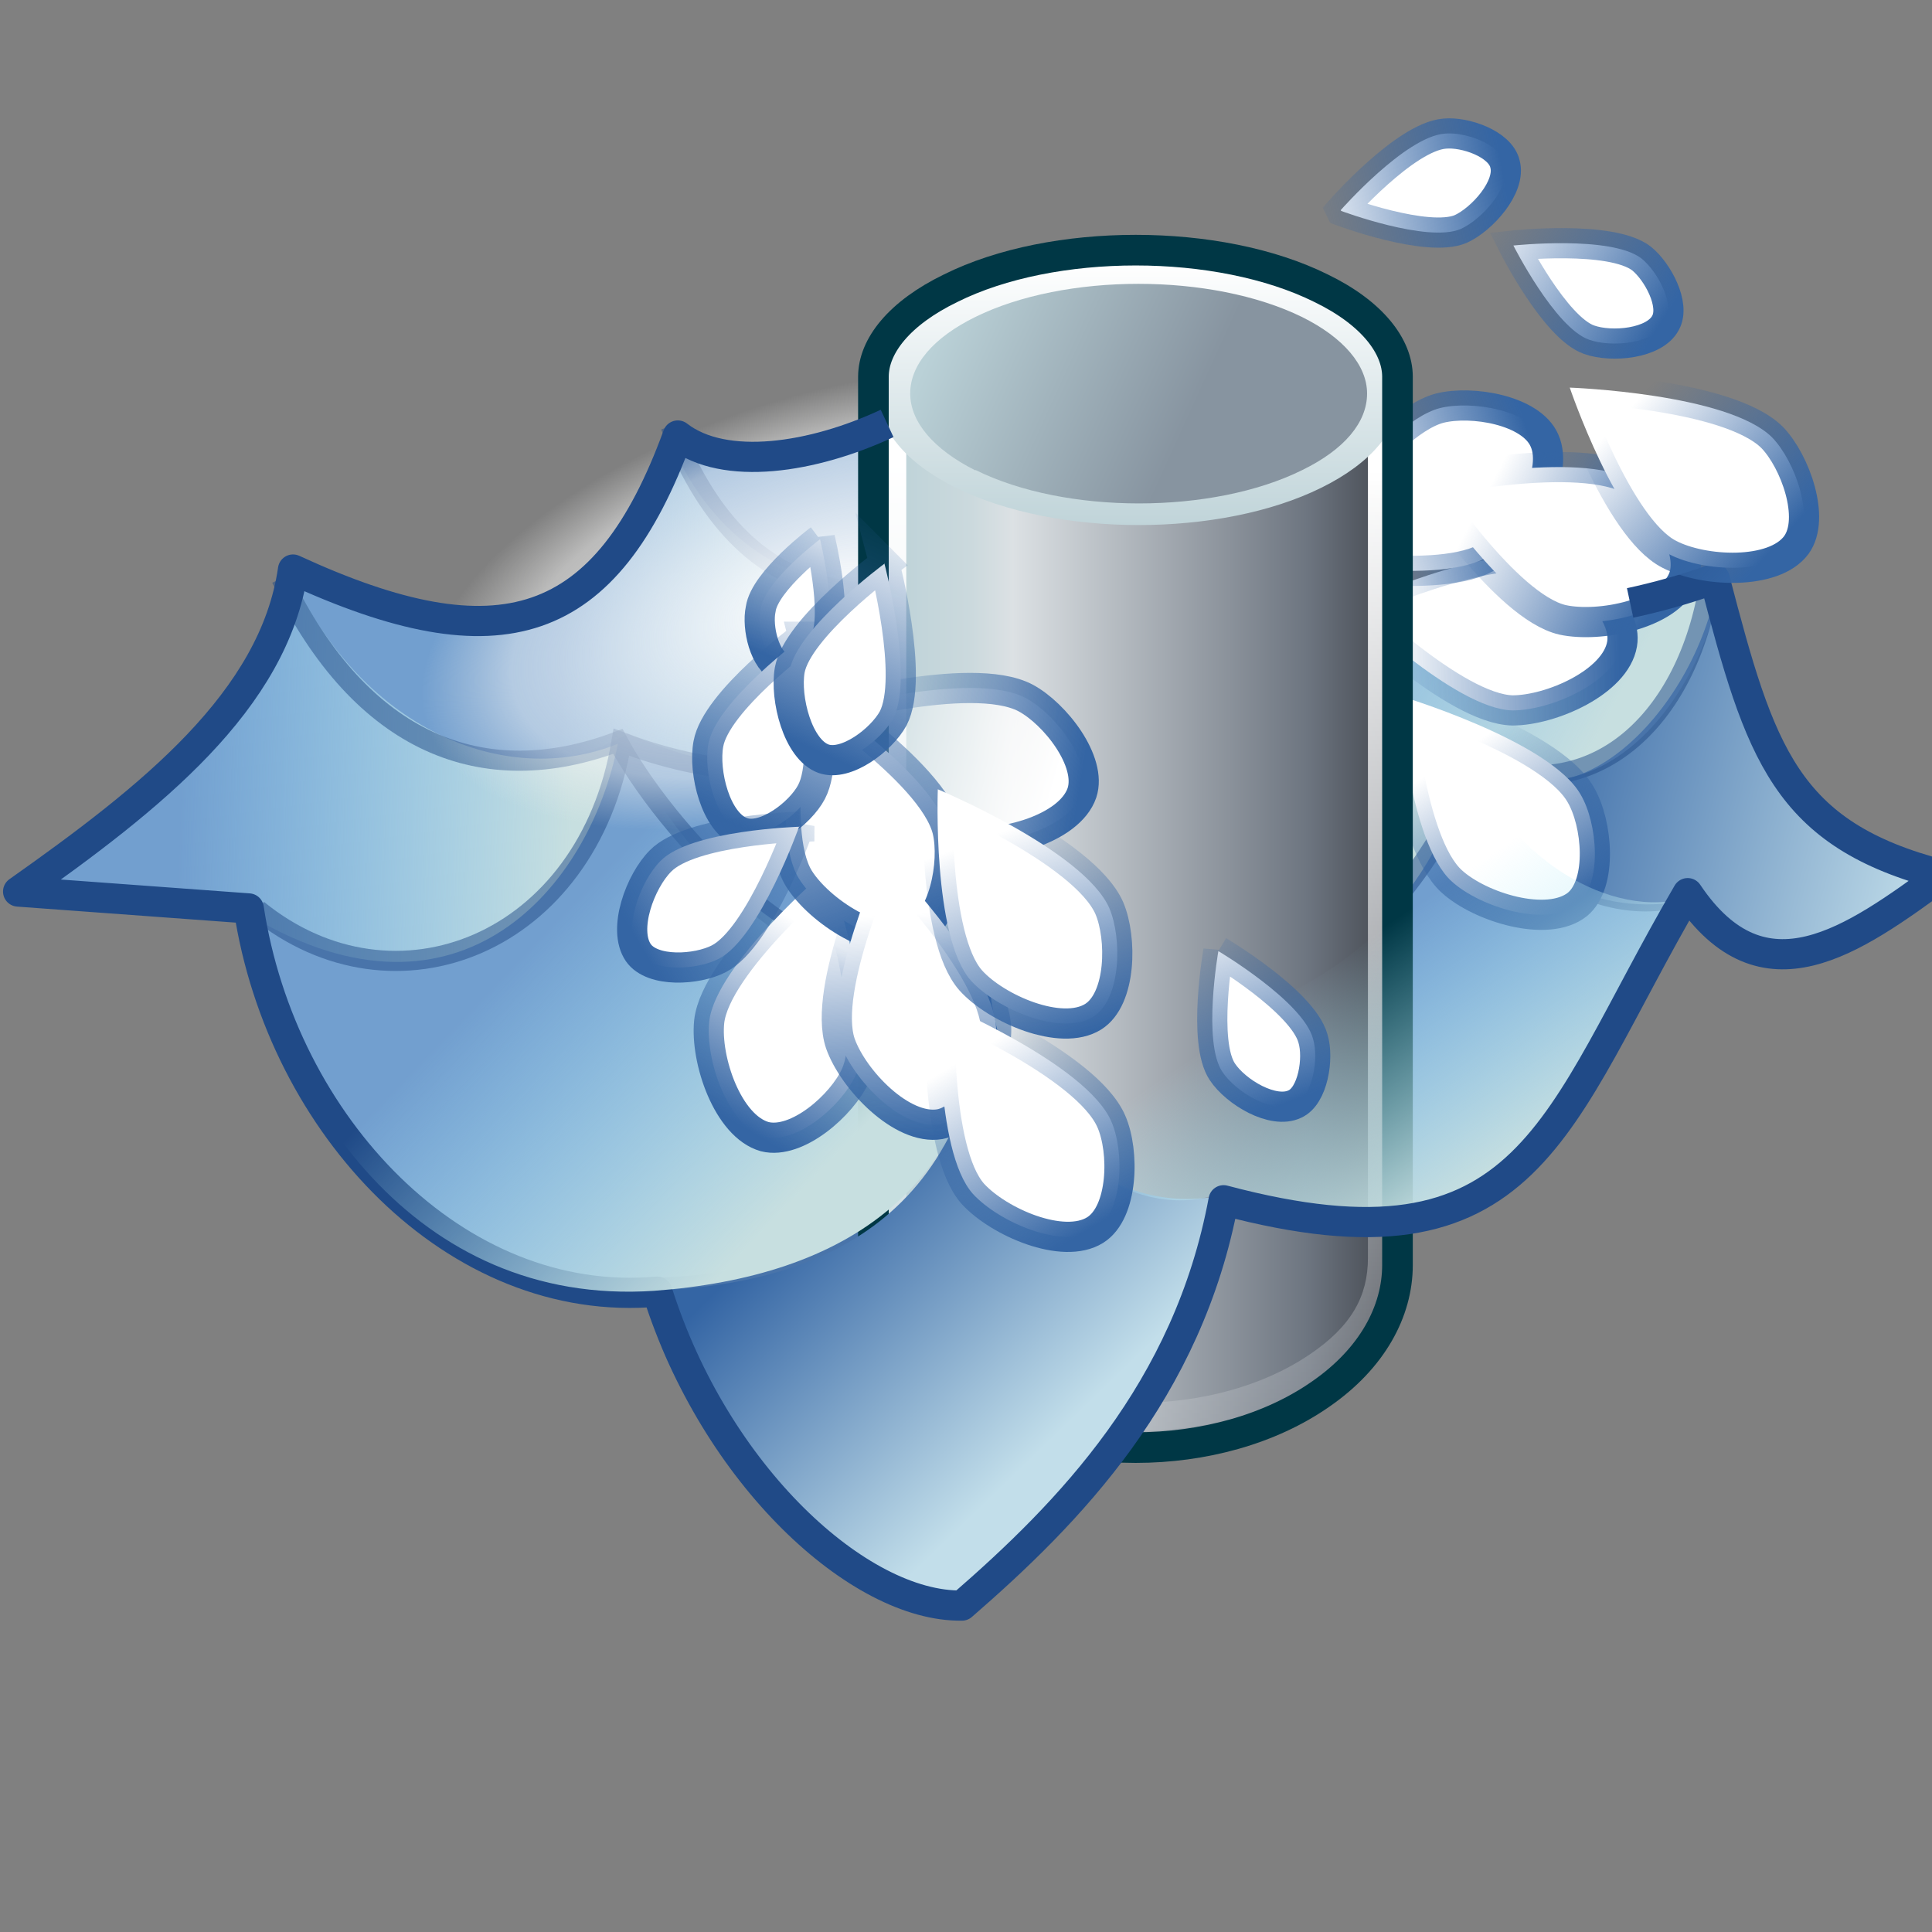 <svg xmlns="http://www.w3.org/2000/svg" width="48" height="48" xmlns:xlink="http://www.w3.org/1999/xlink"><rect width="100%" height="100%" fill="#808080" stroke="none"/><defs><linearGradient id="B"><stop offset="0" stop-color="#fff"/><stop offset=".778" stop-color="#f6f6f5" stop-opacity=".498"/><stop offset="1" stop-color="#eeeeec" stop-opacity="0"/></linearGradient><linearGradient id="f"><stop offset="0" stop-color="#3465a4"/><stop offset="1" stop-color="#c2deea"/></linearGradient><linearGradient><stop offset="0" stop-color="#3465a4"/><stop offset="1" stop-color="#3465a4"/></linearGradient><linearGradient id="d"><stop offset="0" stop-color="#c7dfe0"/><stop offset="1" stop-color="#b1efff" stop-opacity="0"/></linearGradient><linearGradient id="b"><stop offset="0" stop-color="#2f4664"/><stop offset="1" stop-color="#3e5d84" stop-opacity="0"/></linearGradient><linearGradient id="a"><stop offset="0" stop-color="#fff"/><stop offset="1" stop-color="#fff" stop-opacity="0"/></linearGradient><linearGradient id="c"><stop offset="0" stop-color="#b8c7d9"/><stop offset=".321" stop-color="#54769c"/><stop offset=".491" stop-color="#b8c8d9"/><stop offset=".691" stop-color="#54769c"/><stop offset="1" stop-color="#b8c8d9"/></linearGradient><radialGradient cx="24.277" cy="30.201" r="7.528" xlink:href="#a" gradientUnits="userSpaceOnUse" gradientTransform="matrix(1 0 0 .295 0 21.304)" fx="24.277" fy="30.201"/><radialGradient cx="24.277" cy="30.201" r="7.528" xlink:href="#a" gradientUnits="userSpaceOnUse" gradientTransform="matrix(1 0 0 .295 0 21.304)" fx="24.277" fy="30.201"/><radialGradient cx="19.998" cy="41.295" r="5.494" xlink:href="#b" gradientUnits="userSpaceOnUse" gradientTransform="matrix(1.371 0 0 -.363 -3.148 41.369)" fx="19.998" fy="41.295"/><radialGradient cx="19.998" cy="41.295" r="5.494" xlink:href="#b" gradientUnits="userSpaceOnUse" gradientTransform="matrix(.83 0 0 .363 7.717 6.189)" fx="19.998" fy="41.295"/><radialGradient cx="23.402" cy="37.269" r="24.405" xlink:href="#c" gradientUnits="userSpaceOnUse" gradientTransform="matrix(1 0 0 .573 0 1.625)" spreadMethod="pad" fx="23.402" fy="37.269"/><radialGradient cx="24.277" cy="30.201" r="7.528" xlink:href="#a" gradientUnits="userSpaceOnUse" gradientTransform="matrix(1 0 0 .295 0 21.304)" fx="24.277" fy="30.201"/><radialGradient cx="23.402" cy="37.269" r="24.405" xlink:href="#c" gradientUnits="userSpaceOnUse" gradientTransform="matrix(1 0 0 .573 0 1.625)" spreadMethod="pad" fx="23.402" fy="37.269"/><radialGradient cx="24.277" cy="30.201" r="7.528" xlink:href="#a" gradientUnits="userSpaceOnUse" gradientTransform="matrix(1 0 0 .295 0 21.304)" fx="24.277" fy="30.201"/><radialGradient cx="19.998" cy="41.295" r="5.494" xlink:href="#b" gradientUnits="userSpaceOnUse" gradientTransform="matrix(.83 0 0 .363 7.717 6.189)" fx="19.998" fy="41.295"/><radialGradient cx="19.998" cy="41.295" r="5.494" xlink:href="#b" gradientUnits="userSpaceOnUse" gradientTransform="matrix(1.371 0 0 -.363 -3.148 41.369)" fx="19.998" fy="41.295"/><linearGradient id="C" x1="14.236" x2="4.506" y1="19.527" y2="19.201" xlink:href="#d" gradientUnits="userSpaceOnUse"/><linearGradient id="D" x1="14.236" x2="4.506" y1="19.527" y2="19.201" xlink:href="#d" gradientUnits="userSpaceOnUse" gradientTransform="translate(9.534 -3.984)"/><linearGradient id="E" x1="14.236" x2="4.506" y1="19.527" y2="19.201" xlink:href="#d" gradientUnits="userSpaceOnUse" gradientTransform="translate(17.24 -5.943)"/><linearGradient id="F" x1="12.865" x2="6.269" y1="22.205" y2="16.458" xlink:href="#d" gradientUnits="userSpaceOnUse" gradientTransform="translate(17.893 1.959)"/><linearGradient id="G" x1="14.171" x2="4.963" y1="18.156" y2="13.258" xlink:href="#d" gradientUnits="userSpaceOnUse" gradientTransform="translate(25.599)"/><linearGradient id="V" x1="2.024" x2="-4.506" y1="27.625" y2="21.356" xlink:href="#e" gradientUnits="userSpaceOnUse" gradientTransform="translate(17.893 1.959)"/><linearGradient id="e"><stop offset="0" stop-color="#c7dfe0"/><stop offset="1" stop-color="#b1efff" stop-opacity="0"/></linearGradient><linearGradient x1="14.236" x2="4.506" y1="19.527" y2="19.201" gradientTransform="translate(2.087 -14.893)" gradientUnits="userSpaceOnUse" xlink:href="#e"/><linearGradient id="U" x1="6.792" x2="3.069" y1="25.862" y2="20.376" xlink:href="#d" gradientUnits="userSpaceOnUse" gradientTransform="translate(29.452 3.918)"/><linearGradient id="I" x1="37.289" x2="48.064" y1="19.135" y2="21.944" xlink:href="#f" gradientUnits="userSpaceOnUse"/><linearGradient id="g"><stop offset="0" stop-color="#3465a4"/><stop offset="1" stop-color="#3465a4" stop-opacity="0"/></linearGradient><linearGradient x1="36.636" x2="48.064" y1="19.005" y2="21.944" gradientTransform="translate(-36.443 -14.175)" gradientUnits="userSpaceOnUse" xlink:href="#g"/><linearGradient id="T" x1="20.832" x2="26.71" y1="29.127" y2="35.2" xlink:href="#f" gradientUnits="userSpaceOnUse"/><linearGradient id="R" x1="99.678" x2="99.678" y1="207.766" y2="215.915" xlink:href="#h" gradientUnits="userSpaceOnUse"/><linearGradient id="h"><stop offset="0" stop-color="#fff"/><stop offset="1" stop-color="#c0d4d9"/></linearGradient><linearGradient x1="99.678" x2="99.678" y1="207.766" y2="215.915" xlink:href="#h" gradientUnits="userSpaceOnUse"/><linearGradient><stop offset="0" stop-color="#fff"/><stop offset="1" stop-color="#c0d4d9"/></linearGradient><linearGradient id="k" x1="99.669" x2="99.067" y1="214.562" y2="243.985" xlink:href="#i" gradientUnits="userSpaceOnUse"/><linearGradient id="i"><stop offset="0" stop-color="#fff"/><stop offset="1" stop-color="#fff" stop-opacity="0"/></linearGradient><linearGradient><stop offset="0" stop-color="#fff"/><stop offset="1" stop-color="#fff" stop-opacity="0"/></linearGradient><radialGradient id="l" cx="264.957" cy="80.291" r="53.348" fx="264.957" fy="80.291" gradientUnits="userSpaceOnUse"><stop offset="0" stop-color="#BAD1D7"/><stop offset="1" stop-color="#8794A0"/></radialGradient><linearGradient x1="10.343" x2="37.468" y1="25.075" y2="25.075" xlink:href="#j" gradientUnits="userSpaceOnUse"/><radialGradient id="j" cx="294.624" cy="80.627" r="48.777" gradientUnits="userSpaceOnUse" fy="80.627" fx="294.624"><stop offset="0" stop-color="#BAD1D7"/><stop offset=".185" stop-color="#cbd9dd"/><stop offset=".265" stop-color="#dce1e4"/><stop offset=".826" stop-color="#6D7580"/><stop offset="1" stop-color="#41454C"/></radialGradient><radialGradient cx="-38.266" cy="214.142" r="20.102" fx="-38.266" fy="214.142" gradientTransform="matrix(-1 0 0 1 55.653 0)" gradientUnits="userSpaceOnUse"><stop fill="url(#k)" offset="0" stop-color="#fff"/><stop fill="url(#k)" offset="1" stop-color="#3065A0"/></radialGradient><linearGradient id="N" x1="10.343" x2="37.468" y1="25.075" y2="25.075" xlink:href="#j" gradientUnits="userSpaceOnUse" gradientTransform="matrix(.481 0 0 .484 57.285 4.327)"/><linearGradient id="O" x1="13.581" x2="25.942" y1="5.055" y2="10.712" xlink:href="#l" gradientUnits="userSpaceOnUse" gradientTransform="matrix(.481 0 0 .484 57.285 4.327)"/><linearGradient id="P" x1="99.669" x2="99.067" y1="214.562" y2="247.981" xlink:href="#i" gradientUnits="userSpaceOnUse" gradientTransform="matrix(.837 0 0 .817 -14.67 -165.345)"/><linearGradient id="S" x1="99.678" x2="99.678" y1="207.766" y2="215.915" xlink:href="#h" gradientUnits="userSpaceOnUse"/><linearGradient id="Q" x1="99.678" x2="99.678" y1="207.766" y2="215.915" xlink:href="#h" gradientUnits="userSpaceOnUse"/><radialGradient cx="2056.345" cy="286.008" r="10.591" fy="286.008" fx="2056.345" gradientTransform="matrix(1.452 0 0 1.007 -2964.556 -250.099)" gradientUnits="userSpaceOnUse" xlink:href="#m"/><radialGradient cx="2056.345" cy="286.008" r="10.591" gradientUnits="userSpaceOnUse" gradientTransform="matrix(1.442 0 0 1 -2944.569 0)" fy="286.008" fx="2056.345"><stop offset=".258" stop-color="#F5F7FB"/><stop offset=".41" stop-color="#EAF0F5"/><stop offset=".573" stop-color="#E6EDF2"/><stop offset=".815" stop-color="#C2DCF2"/><stop offset="1" stop-color="#B3DDFF"/></radialGradient><radialGradient cx="2056.345" cy="285.004" r="8.72" gradientUnits="userSpaceOnUse" gradientTransform="matrix(1.442 0 0 1 -2944.569 0)" fy="285.004" fx="2056.345"><stop offset=".258" stop-color="#F5F7FB"/><stop offset=".41" stop-color="#EAF0F5"/><stop offset=".573" stop-color="#E6EDF2"/><stop offset=".815" stop-color="#C2DCF2"/><stop offset="1" stop-color="#B3DDFF"/></radialGradient><linearGradient x1="22.277" x2="26.351" y1="263.513" y2="263.979" gradientTransform="matrix(1.007 0 0 1.007 -.297 -250.099)" gradientUnits="userSpaceOnUse"><stop offset="0" stop-color="#B4BFCC"/><stop offset=".371" stop-color="#F6F7FA"/><stop offset=".478" stop-color="#D8DCE1"/><stop offset=".71" stop-color="#8C96A2"/><stop offset=".742" stop-color="#818C99"/><stop offset=".803" stop-color="#818C99"/><stop offset="1" stop-color="#B4BFCC"/></linearGradient><radialGradient cx="26.106" cy="260.826" r="20.172" gradientTransform="matrix(1.007 0 0 1.007 -.297 -250.099)" fx="26.106" fy="260.826" gradientUnits="userSpaceOnUse"><stop offset="0" stop-color="#CB1009"/><stop offset=".348" stop-color="#ED2728"/><stop offset=".517" stop-color="#ED2728"/><stop offset=".608" stop-color="#DC1B18"/><stop offset=".714" stop-color="#CF130D"/><stop offset=".815" stop-color="#CB1009"/><stop offset="1" stop-color="#A40E0A"/></radialGradient><linearGradient x1="24.456" x2="26.883" y1="250.123" y2="249.945" gradientUnits="userSpaceOnUse"><stop offset="0" stop-color="#B4BFCC"/><stop offset=".371" stop-color="#F6F7FA"/></linearGradient><radialGradient id="m" cx="2056.345" cy="286.008" r="10.591" fx="2056.345" fy="286.008" gradientTransform="matrix(1.442 0 0 1 -2944.569 0)" gradientUnits="userSpaceOnUse"><stop offset=".258" stop-color="#F5F7FB"/><stop offset=".41" stop-color="#EAF0F5"/><stop offset=".573" stop-color="#E6EDF2"/><stop offset=".815" stop-color="#C2DCF2"/><stop offset="1" stop-color="#B3DDFF"/></radialGradient><radialGradient cx="2056.345" cy="285.004" r="8.72" fx="2056.345" fy="285.004" gradientTransform="matrix(1.442 0 0 1 -2944.569 0)" gradientUnits="userSpaceOnUse"><stop offset=".258" stop-color="#F5F7FB"/><stop offset=".41" stop-color="#EAF0F5"/><stop offset=".573" stop-color="#E6EDF2"/><stop offset=".815" stop-color="#C2DCF2"/><stop offset="1" stop-color="#B3DDFF"/></radialGradient><radialGradient cx="2054.125" cy="281.606" r="12.638" fx="2054.125" fy="281.606" gradientTransform="matrix(1.442 0 0 1 -2944.569 0)" gradientUnits="userSpaceOnUse"><stop offset=".258" stop-color="#F5F7FB"/><stop offset=".41" stop-color="#EAF0F5"/><stop offset=".573" stop-color="#E6EDF2"/><stop offset=".815" stop-color="#B7BFCC"/><stop offset="1" stop-color="#B8C9D9"/></radialGradient><linearGradient x1="42.822" x2="38.608" y1="19.714" y2="12.5" gradientTransform="matrix(.55 -.28 .282 .555 15.478 10.829)" gradientUnits="userSpaceOnUse" xlink:href="#n"/><linearGradient x1="42.822" x2="38.608" y1="19.714" y2="12.5" gradientTransform="matrix(.608 .105 -.107 .614 17.83 6.705)" gradientUnits="userSpaceOnUse" xlink:href="#n"/><radialGradient cx="29.2" cy="26.302" r="11.357" gradientUnits="userSpaceOnUse" gradientTransform="matrix(2.682 -.356 .157 1.183 -53.446 3.114)" fy="26.302" fx="29.2" xlink:href="#o"/><linearGradient x1="29.701" x2="27.727" y1="21.071" y2="16.5" gradientTransform="matrix(.998 -.061 .061 .998 1.033 -1.76)" gradientUnits="userSpaceOnUse" xlink:href="#p"/><radialGradient cx="25.505" cy="5.779" r="14.633" fy="5.779" fx="25.505" gradientTransform="matrix(1.641 -.196 .092 .767 -17.225 11.144)" gradientUnits="userSpaceOnUse" xlink:href="#q"/><linearGradient x1="42.822" x2="38.608" y1="19.714" y2="12.5" gradientTransform="matrix(.998 -.061 .061 .998 -.491 1.451)" gradientUnits="userSpaceOnUse" xlink:href="#n"/><linearGradient x1="40.625" x2="36.695" y1="15.78" y2="11.709" gradientTransform="matrix(.803 -.596 .596 .803 -2.681 22.232)" gradientUnits="userSpaceOnUse" xlink:href="#r"/><linearGradient x1="38.568" x2="32.496" y1="11.548" y2="9.405" gradientTransform="matrix(.998 -.061 .061 .998 -.491 1.451)" gradientUnits="userSpaceOnUse" xlink:href="#s"/><linearGradient x1="40.625" x2="36.695" y1="15.78" y2="11.709" gradientTransform="matrix(.998 -.061 .061 .998 -.491 1.451)" gradientUnits="userSpaceOnUse" xlink:href="#r"/><linearGradient x1="34.296" x2="33.095" y1="20.485" y2="15.557" gradientTransform="matrix(.998 -.061 .061 .998 -.491 1.451)" gradientUnits="userSpaceOnUse" xlink:href="#t"/><linearGradient x1="38.273" x2="36.37" y1="19.214" y2="14.929" gradientTransform="matrix(.998 -.061 .061 .998 -.491 1.451)" gradientUnits="userSpaceOnUse" xlink:href="#u"/><linearGradient x1="29.701" x2="27.727" y1="21.071" y2="16.5" gradientTransform="matrix(.998 -.061 .061 .998 -.491 1.451)" gradientUnits="userSpaceOnUse" xlink:href="#p"/><linearGradient x1="19.022" x2="19.022" y1="23.942" y2="18.321" gradientTransform="matrix(.998 -.061 .061 .998 -.491 1.451)" gradientUnits="userSpaceOnUse" xlink:href="#v"/><linearGradient x1="23.701" x2="21.299" y1="22.071" y2="17.429" gradientTransform="matrix(.998 -.061 .061 .998 -.491 1.451)" gradientUnits="userSpaceOnUse" xlink:href="#w"/><linearGradient x1="25.487" x2="23.941" y1="20.023" y2="14.786" gradientTransform="matrix(.998 -.061 .061 .998 -.491 1.451)" gradientUnits="userSpaceOnUse" xlink:href="#x"/><linearGradient x1="25.487" x2="23.941" y1="20.023" y2="14.786" gradientUnits="userSpaceOnUse" xlink:href="#x"/><linearGradient x1="23.701" x2="21.299" y1="22.071" y2="17.429" gradientUnits="userSpaceOnUse" xlink:href="#w"/><linearGradient x1="19.022" x2="19.022" y1="23.942" y2="18.321" gradientUnits="userSpaceOnUse" xlink:href="#v"/><linearGradient x1="29.701" x2="27.727" y1="21.071" y2="16.5" gradientUnits="userSpaceOnUse" xlink:href="#p"/><linearGradient x1="38.273" x2="36.37" y1="19.214" y2="14.929" gradientUnits="userSpaceOnUse" xlink:href="#u"/><linearGradient x1="34.296" x2="33.095" y1="20.485" y2="15.557" gradientUnits="userSpaceOnUse" xlink:href="#t"/><linearGradient x1="40.625" x2="36.695" y1="15.78" y2="11.709" gradientUnits="userSpaceOnUse" xlink:href="#r"/><linearGradient x1="40.625" x2="36.695" y1="15.78" y2="11.709" gradientTransform="matrix(.838 -.546 .546 .838 -3.445 20.61)" gradientUnits="userSpaceOnUse" xlink:href="#r"/><linearGradient x1="38.568" x2="32.496" y1="11.548" y2="9.405" gradientUnits="userSpaceOnUse" xlink:href="#s"/><linearGradient x1="42.822" x2="38.608" y1="19.714" y2="12.5" gradientUnits="userSpaceOnUse" xlink:href="#n"/><radialGradient cx="25.505" cy="5.779" r="14.633" fy="5.779" fx="25.505" gradientTransform="matrix(1.65 -.097 .045 .771 -17.29 8.661)" gradientUnits="userSpaceOnUse" xlink:href="#q"/><linearGradient x1="38.568" x2="32.496" y1="11.548" y2="9.405" gradientUnits="userSpaceOnUse" xlink:href="#s"/><linearGradient x1="40.625" x2="36.695" y1="15.78" y2="11.709" gradientTransform="matrix(.838 -.546 .546 .838 -3.445 20.61)" gradientUnits="userSpaceOnUse" xlink:href="#r"/><linearGradient x1="19.022" x2="19.022" y1="23.942" y2="18.321" gradientUnits="userSpaceOnUse" xlink:href="#v"/><linearGradient x1="23.701" x2="21.299" y1="22.071" y2="17.429" gradientUnits="userSpaceOnUse" xlink:href="#w"/><linearGradient x1="25.487" x2="23.941" y1="20.023" y2="14.786" gradientUnits="userSpaceOnUse" xlink:href="#x"/><linearGradient x1="29.701" x2="27.727" y1="21.071" y2="16.5" gradientUnits="userSpaceOnUse" xlink:href="#p"/><linearGradient x1="34.296" x2="33.095" y1="20.485" y2="15.557" gradientUnits="userSpaceOnUse" xlink:href="#t"/><linearGradient x1="38.273" x2="36.37" y1="19.214" y2="14.929" gradientUnits="userSpaceOnUse" xlink:href="#u"/><linearGradient x1="40.625" x2="36.695" y1="15.78" y2="11.709" gradientUnits="userSpaceOnUse" xlink:href="#r"/><linearGradient x1="42.822" x2="38.608" y1="19.714" y2="12.5" gradientUnits="userSpaceOnUse" xlink:href="#n"/><radialGradient cx="25.505" cy="5.779" r="14.633" gradientUnits="userSpaceOnUse" gradientTransform="matrix(1.65 -.097 .045 .771 -17.29 8.661)" fy="5.779" fx="25.505" xlink:href="#q"/><linearGradient x1="2.5" x2="5.429" y1="25.679" y2="42.929" gradientUnits="userSpaceOnUse" xlink:href="#y"/><radialGradient cx="25.567" cy="40.914" r="20.063" gradientUnits="userSpaceOnUse" gradientTransform="matrix(1.077 -.204 .151 .797 -6.091 -3.006)" fy="40.914" fx="25.567" xlink:href="#z"/><linearGradient x1="8.781" x2="10.81" y1="29.236" y2="43.273" gradientTransform="matrix(.866 0 0 .865 5.617 -10.96)" gradientUnits="userSpaceOnUse" xlink:href="#A"/><radialGradient id="z" cx="309.748" cy="439.215" r="24.293" gradientTransform="matrix(1.041 0 0 1.041 -251.997 -439.278)" fx="309.748" fy="439.215" gradientUnits="userSpaceOnUse"><stop offset="0" stop-color="#fff"/><stop offset="1" stop-color="#6fb7ff"/></radialGradient><linearGradient id="A"><stop offset="0" stop-color="#1a65d1"/><stop offset=".25" stop-color="#74aaf7"/><stop offset=".75" stop-color="#74aaf7"/><stop offset="1" stop-color="#1a65d1"/></linearGradient><linearGradient id="y"><stop offset="0"/><stop offset=".358" stop-opacity="0"/><stop offset=".66" stop-opacity="0"/><stop offset="1"/></linearGradient><linearGradient id="q"><stop offset="0" stop-color="#fff"/><stop offset="1" stop-color="#d9d9d4"/></linearGradient><linearGradient id="n"><stop offset="0" stop-color="#3465a4"/><stop offset="1" stop-color="#3465a4" stop-opacity="0"/></linearGradient><linearGradient id="r"><stop offset="0" stop-color="#3465a4"/><stop offset="1" stop-color="#3465a4" stop-opacity="0"/></linearGradient><linearGradient id="u"><stop offset="0" stop-color="#3465a4"/><stop offset="1" stop-color="#3465a4" stop-opacity="0"/></linearGradient><linearGradient id="t"><stop offset="0" stop-color="#3465a4"/><stop offset="1" stop-color="#3465a4" stop-opacity="0"/></linearGradient><linearGradient id="p"><stop offset="0" stop-color="#3465a4"/><stop offset="1" stop-color="#3465a4" stop-opacity="0"/></linearGradient><linearGradient id="x"><stop offset="0" stop-color="#3465a4"/><stop offset="1" stop-color="#3465a4" stop-opacity="0"/></linearGradient><linearGradient id="w"><stop offset="0" stop-color="#3465a4"/><stop offset="1" stop-color="#3465a4" stop-opacity="0"/></linearGradient><linearGradient id="v"><stop offset="0" stop-color="#3465a4"/><stop offset="1" stop-color="#3465a4" stop-opacity="0"/></linearGradient><linearGradient id="s"><stop offset="0" stop-color="#fff"/><stop offset="1" stop-color="#fff" stop-opacity="0"/></linearGradient><linearGradient id="o"><stop offset="0" stop-color="#204a87" stop-opacity="0"/><stop offset="1" stop-color="#204a87"/></linearGradient><linearGradient id="af" x1="42.822" x2="38.608" y1="19.714" y2="12.5" xlink:href="#n" gradientUnits="userSpaceOnUse" gradientTransform="matrix(.55 -.28 .282 .555 12.138 9.088)"/><linearGradient id="ae" x1="42.822" x2="38.608" y1="19.714" y2="12.5" xlink:href="#n" gradientUnits="userSpaceOnUse" gradientTransform="matrix(.608 .105 -.107 .614 8.09 10.776)"/><linearGradient id="J" x1="29.701" x2="27.727" y1="21.071" y2="16.5" xlink:href="#p" gradientUnits="userSpaceOnUse" gradientTransform="matrix(.093 -.996 .996 .093 14.435 39.068)"/><linearGradient id="ad" x1="25.487" x2="23.941" y1="20.023" y2="14.786" xlink:href="#x" gradientUnits="userSpaceOnUse" gradientTransform="matrix(.998 -.061 .061 .998 .152 7.351)"/><linearGradient id="ac" x1="23.701" x2="21.299" y1="22.071" y2="17.429" xlink:href="#w" gradientUnits="userSpaceOnUse" gradientTransform="matrix(.998 -.061 .061 .998 2.046 9.963)"/><linearGradient id="ab" x1="19.022" x2="19.022" y1="23.942" y2="18.321" xlink:href="#v" gradientUnits="userSpaceOnUse" gradientTransform="matrix(.998 -.061 .061 .998 2.503 5.588)"/><linearGradient id="Z" x1="29.701" x2="27.727" y1="21.071" y2="16.5" xlink:href="#p" gradientUnits="userSpaceOnUse" gradientTransform="matrix(.911 -.411 .411 .911 8.34 6.628)"/><linearGradient id="L" x1="38.273" x2="36.37" y1="19.214" y2="14.929" xlink:href="#u" gradientUnits="userSpaceOnUse" gradientTransform="matrix(.985 -.17 .17 .985 -2.02 10.129)"/><linearGradient id="Y" x1="34.296" x2="33.095" y1="20.485" y2="15.557" xlink:href="#t" gradientUnits="userSpaceOnUse" gradientTransform="matrix(.716 .698 -.698 .716 8.476 -10.445)"/><linearGradient id="H" x1="40.625" x2="36.695" y1="15.78" y2="11.709" xlink:href="#r" gradientUnits="userSpaceOnUse" gradientTransform="matrix(.702 -.712 .712 .702 .482 33.935)"/><linearGradient id="W" x1="38.568" x2="32.496" y1="11.548" y2="9.405" xlink:href="#s" gradientUnits="userSpaceOnUse" gradientTransform="matrix(.998 -.061 .061 .998 -13.039 10.486)"/><linearGradient id="X" x1="40.625" x2="36.695" y1="15.78" y2="11.709" xlink:href="#r" gradientUnits="userSpaceOnUse" gradientTransform="matrix(.803 -.596 .596 .803 -15.23 31.267)"/><linearGradient id="aa" x1="42.822" x2="38.608" y1="19.714" y2="12.5" xlink:href="#n" gradientUnits="userSpaceOnUse" gradientTransform="matrix(.979 .206 -.206 .979 -15.365 -4.99)"/><radialGradient cx="25.505" cy="5.779" r="14.633" xlink:href="#q" gradientUnits="userSpaceOnUse" gradientTransform="matrix(1.641 -.196 .092 .767 -68.237 16.13)" fx="25.505" fy="5.779"/><radialGradient cx="29.2" cy="26.302" r="11.357" xlink:href="#o" gradientUnits="userSpaceOnUse" gradientTransform="matrix(2.682 -.356 .157 1.183 -104.459 8.1)" fx="29.2" fy="26.302"/><radialGradient cx="25.567" cy="40.914" r="20.063" xlink:href="#z" gradientUnits="userSpaceOnUse" gradientTransform="matrix(1.077 -.204 .151 .797 -57.104 1.98)" fx="25.567" fy="40.914"/><linearGradient x1="8.781" x2="10.81" y1="29.236" y2="43.273" xlink:href="#A" gradientUnits="userSpaceOnUse" gradientTransform="matrix(.866 0 0 .865 -45.395 -5.975)"/><linearGradient x1="2.5" x2="5.429" y1="25.679" y2="42.929" xlink:href="#y" gradientUnits="userSpaceOnUse" gradientTransform="translate(-51.013 4.986)"/><linearGradient id="ai" x1="42.822" x2="38.608" y1="19.714" y2="12.5" xlink:href="#n" gradientUnits="userSpaceOnUse" gradientTransform="matrix(.425 .606 -.591 .436 13.864 -15.841)"/><linearGradient id="ah" x1="42.822" x2="38.608" y1="19.714" y2="12.5" xlink:href="#n" gradientUnits="userSpaceOnUse" gradientTransform="matrix(.425 .606 -.591 .436 11.839 -14.013)"/><linearGradient id="ag" x1="42.822" x2="38.608" y1="19.714" y2="12.5" xlink:href="#n" gradientUnits="userSpaceOnUse" gradientTransform="matrix(.266 .399 -.369 .287 15.293 -6.285)"/><linearGradient id="K" x1="29.701" x2="27.727" y1="21.071" y2="16.5" xlink:href="#p" gradientUnits="userSpaceOnUse" gradientTransform="matrix(.781 -.625 .625 .781 4.956 16.698)"/><linearGradient id="aj" x1="42.822" x2="38.608" y1="19.714" y2="12.5" xlink:href="#n" gradientUnits="userSpaceOnUse" gradientTransform="matrix(.216 -.578 .583 .218 16.577 24.649)"/><linearGradient id="ak" x1="42.822" x2="38.608" y1="19.714" y2="12.5" xlink:href="#n" gradientUnits="userSpaceOnUse" gradientTransform="matrix(.006 .74 -.733 .023 30.121 -8.628)"/><radialGradient id="M" cx="22.628" cy="16.229" r="10.416" xlink:href="#B" fx="22.628" fy="16.229" gradientTransform="matrix(1 0 0 .486 0 8.344)" gradientUnits="userSpaceOnUse"/></defs><g><path fill="#729fcf" d="M24.38 8.85c2.07 1.8 5.1 1.88 6.7 1.26 2.83 4.77 5.6 6.32 11.4 4.36 1.12 4.32 1.74 6.33 5.65 7.35-2.22 1.63-4.45 3.25-6.33.45-3.33 5.7-3.85 9.7-11.53 7.65-.88 4.74-3.85 7.77-6.5 10.07-2.55.03-6.14-3.23-7.57-7.8-5 .45-9.33-4.13-10.15-9.52l-5.73-.43c3.3-2.33 6.36-4.74 6.83-8 5.16 2.4 7.78 1.53 9.56-3.32 1.8 1.38 6.04-.18 7.68-2.05z"/><path fill="url(#C)" d="M.2 22.2c3.44-1.93 6.24-4.32 6.92-8.16 1.78 4.1 5.44 5.57 8.23 4.44-.7 3.58-3.93 7.35-9.08 4.3z"/><path fill="url(#D)" d="M7.5 14.24c4.04 2.83 8.28.77 9.15-3.27 2.24 5.14 7.67 3.88 10.45 2.55-1.87 4.56-6.54 6.96-11.5 4.7-3.24 1.95-7.7-.93-8.1-3.98z"/><path fill="url(#E)" d="M16.9 10.9c2.15 1.2 5.8-.13 7.46-1.9 1.33 1.3 4.13 1.93 6.72 1.25-.36 3.2-2.1 4.6-4.04 2.94-4.5 2.92-9.42 1.35-10.13-2.3z"/><path fill="url(#F)" d="M15.67 18.16c4.04 2.82 10.5-.6 11.37-4.64 2.04 4.1 6.74 6.5 9.53 5.16-1.33 5.88-8.02 8.94-11.95 5.48-2.72.5-7.4-1.45-8.95-6z"/><path fill="url(#G)" d="M26.97 13.52c2.34 1.3 4.2-.8 4.18-3.53 2.33 5.12 5.98 6.52 11.56 4.17-.36 3.2-3.6 6.83-6.13 4.57-3.64 1.5-8.05-1.78-9.6-5.22z"/><path fill="none" stroke="#204a87" stroke-width=".5" d="M30.3 29.7c-2.5.7-6.04-1.54-5.78-5.5-4.35.92-8.13-3.84-9.17-5.78-3.33 1.26-6.37.08-8.36-4.05" opacity=".5"/><path fill="#fff" fill-rule="evenodd" stroke="url(#H)" stroke-width=".75" d="M33.52 15.05s2.62 2.57 4.06 2.6c.95 0 2.56-.7 2.72-1.65.14-.8-.96-1.84-1.74-2.1-1.46-.5-5.04 1.15-5.04 1.15z"/><path fill="none" stroke="#204a87" stroke-width=".5" d="M41.8 22.27c-2.5.7-5.07-1.7-5.33-3.37-5.65 1.06-8.53-3.3-9.56-5.25-4.76 1.65-8.26 1.98-10.25-3.07" opacity=".5"/><path fill="url(#I)" d="M36.5 18.94c3.2 1.65 5.73-1.38 6.34-4.7.02 4.1 2.37 7.27 5.42 7.5-2.2 1.96-4 3.38-6.53.66-2.2.38-4.46-.8-5.22-3.46z"/><path fill="none" stroke="#204a87" stroke-width=".5" d="M16.13 32c5.3-.1 7.8-2.86 8.4-7.68C30.36 27.6 34.74 23.5 36.7 19c3 1.07 5.32-1.22 5.8-4.7" opacity=".5"/><path fill="none" stroke="#204a87" stroke-width=".5" d="M6.4 22.6c3.4 2.77 8.2.86 9.04-4.16 4.88 1.85 9.5.1 11.6-4.92 2.35 1.13 3.88-1.16 3.85-3.27" opacity=".5"/><path fill="#fff" fill-rule="evenodd" stroke="url(#J)" stroke-width=".75" d="M32.2 13.9s3.6.7 4.82-.1c.8-.5 1.74-2 1.35-2.86-.33-.75-1.8-1-2.6-.8-1.5.4-3.57 3.75-3.57 3.75z"/><path fill="#fff" fill-rule="evenodd" stroke="url(#K)" stroke-width=".75" d="M35.4 12s2 3.07 3.42 3.4c.92.2 2.64-.14 3-1.02.3-.76-.54-2-1.24-2.43-1.32-.8-5.17.04-5.17.04z"/><path fill="#fff" fill-rule="evenodd" stroke="url(#L)" stroke-width=".75" d="M34.73 17.27s.27 3.67 1.34 4.63c.7.64 2.38 1.16 3.12.57.63-.52.5-2.02.08-2.73-.77-1.35-4.55-2.47-4.55-2.47z"/><path fill="url(#M)" d="M33.04 16.23a10.42 5.06 0 1 1-20.83 0 10.42 5.06 0 1 1 20.84 0z" transform="matrix(.954 -.299 .299 .954 -5.911 6.149)" color="#000" overflow="visible" enable-background="accumulate"/><g><path fill="url(#N)" d="M75.3 7.22v22.3c0 1.17-.65 2.33-1.92 3.22-2.54 1.78-6.67 1.78-9.22 0-1.27-.9-1.9-1.8-1.9-2.98V7.22" color="#000" overflow="visible" transform="translate(-40.554 1.633)"/><path fill="url(#O)" d="M64.17 5.53c-2.55 1.25-2.55 3.3 0 4.54 2.54 1.25 6.66 1.25 9.2 0 2.55-1.25 2.55-3.28 0-4.54-2.54-1.25-6.66-1.25-9.2 0z" color="#000" overflow="visible" transform="translate(-40.554 1.633)"/><path fill="url(#P)" d="M75.26 8.2v21.43c0 1.13-.66 2.2-1.86 3-2.54 1.72-6.67 1.72-9.2 0-1.2-.8-1.87-1.63-1.86-2.75V8.28l.73.36v21.24c0 .94.4 1.43 1.44 2.14 2.37 1.6 6.22 1.6 8.58 0 1.04-.7 1.45-1.45 1.45-2.4v-21z" transform="translate(-40.554 1.633)"/><g fill="url(#Q)" transform="matrix(.796 0 0 .802 -51.056 -160.119)"><radialGradient cx="96.07" cy="217.459" r="30.602" fx="96.07" fy="217.459" gradientTransform="matrix(1 0 0 .847 0 28.519)" gradientUnits="userSpaceOnUse"><stop fill="url(#R)" offset="0" stop-color="#fff"/><stop fill="url(#R)" offset=".066" stop-color="#F4F7FA"/><stop fill="url(#R)" offset=".182" stop-color="#D7E1EC"/><stop fill="url(#R)" offset=".335" stop-color="#A7BDD7"/><stop fill="url(#R)" offset=".516" stop-color="#668DB9"/><stop fill="url(#R)" offset=".652" stop-color="#3065A0"/><stop fill="url(#R)" offset=".916" stop-color="#1A3A6B"/></radialGradient><path fill="url(#S)" d="M93.98 208.92c-1.58.77-2.44 1.8-2.44 2.92 0 1.1.86 2.15 2.44 2.92 3.14 1.54 8.26 1.54 11.4 0 1.57-.77 2.44-1.8 2.44-2.92 0-1.1-.87-2.15-2.44-2.92-3.14-1.54-8.26-1.54-11.4 0zm.6 5.3c-1.3-.65-2.03-1.5-2.03-2.38 0-.89.72-1.73 2.03-2.37 2.8-1.37 7.38-1.37 10.2 0 1.3.64 2.03 1.5 2.03 2.37 0 .89-.7 1.73-2.02 2.37-2.8 1.38-7.4 1.38-10.2 0zm-.6-5.3z"/></g><path fill="none" stroke="#003745" stroke-width=".761" d="M21.7 31.66c0 1.16.63 2.08 1.9 2.97 2.55 1.78 6.68 1.78 9.22 0 1.27-.88 1.9-2.05 1.9-3.2V9.36c0-.75-.62-1.58-1.9-2.2-2.54-1.26-6.67-1.26-9.2 0-1.28.62-1.92 1.44-1.92 2.2z"/></g><path fill="url(#T)" d="M16.06 32.07c4.04-.12 8.18-1.55 8.5-7.9.2 3.56 2.82 6.1 5.74 5.54-.63 4.25-2.95 7.5-6.46 10.53-2.46-.6-7.14-4.17-7.78-8.16z" color="#000" overflow="visible" enable-background="accumulate"/><path fill="url(#U)" d="M24.62 24.1c4.5 3.6 11.27-.34 11.95-5.23.74 2.2 3.22 3.94 5.22 3.47-1.8 3.84-4.26 10.35-11.43 7.3-2.53.9-5.37-1.64-5.75-5.54z"/><path fill="none" stroke="#204a87" stroke-width=".75" d="M40.5 14.98c.65-.14 1.35-.33 2.1-.6 1.13 4.33 1.75 6.35 5.66 7.36-2.22 1.62-4.45 3.25-6.33.45-3.33 5.7-3.85 9.67-11.53 7.63-.88 4.74-3.85 7.77-6.5 10.07-2.55.04-6.13-3.23-7.57-7.8-5 .45-9.33-4.12-10.15-9.52l-5.73-.42c3.3-2.33 6.36-4.74 6.83-8 5.16 2.38 7.78 1.53 9.56-3.33 1.16.9 3.36.56 5.2-.3" stroke-linejoin="round"/><path fill="url(#V)" d="M6.14 22.86c5.8 2.76 8.66 0 9.34-4.64 1.65 4.16 6.3 6.95 9.07 5.8-.04 5.55-3.6 7.7-8.3 8.05-5.96.4-9.32-4.8-10.1-9.2z" color="#000" overflow="visible" enable-background="accumulate"/><path fill="url(#W)" fill-rule="evenodd" stroke="url(#X)" stroke-width=".75" d="M20.33 17.7s2.2 2.95 3.6 3.2c.95.15 2.64-.3 2.95-1.2.26-.78-.67-1.97-1.4-2.36-1.36-.72-5.15.36-5.15.36z"/><path fill="#fff" fill-rule="evenodd" stroke="url(#Y)" stroke-width=".75" d="M20.58 21.58s-2.8 2.37-2.96 3.8c-.1.95.46 2.6 1.38 2.86.8.2 1.92-.78 2.26-1.53.63-1.4-.68-5.12-.68-5.12z"/><path fill="#fff" fill-rule="evenodd" stroke="url(#Z)" stroke-width=".75" d="M39 9.63s1.18 3.48 2.47 4.14c.84.44 2.6.53 3.16-.23.48-.66-.03-2.08-.6-2.67C42.93 9.77 39 9.63 39 9.63z"/><path fill="#fff" fill-rule="evenodd" stroke="url(#aa)" stroke-width=".75" d="M19.85 17s-.76 3.6 0 4.83c.5.8 1.97 1.77 2.85 1.4.75-.32 1.03-1.8.84-2.6-.37-1.5-3.7-3.62-3.7-3.62z"/><path fill="#fff" fill-rule="evenodd" stroke="url(#ab)" stroke-width=".75" d="M21.94 21.23s-1.53 3.33-1.06 4.7c.32.9 1.53 2.16 2.47 2 .8-.15 1.4-1.53 1.4-2.35-.04-1.55-2.8-4.35-2.8-4.35z"/><path fill="#fff" fill-rule="evenodd" stroke="url(#ac)" stroke-width=".75" d="M23.35 24.9s-.14 3.68.82 4.76c.64.7 2.24 1.4 3.04.9.7-.44.73-1.95.4-2.7-.62-1.43-4.25-2.95-4.25-2.95z"/><path fill="#fff" fill-rule="evenodd" stroke="url(#ad)" stroke-width=".75" d="M23.3 19.6s-.14 3.68.82 4.76c.63.7 2.24 1.4 3.04.9.7-.44.72-1.95.4-2.7-.63-1.43-4.26-2.95-4.26-2.95z"/><path fill="#fff" fill-rule="evenodd" stroke="url(#ae)" stroke-width=".75" d="M30.27 23.63s-.4 2.26.1 3c.33.5 1.26 1.06 1.8.8.45-.2.6-1.14.45-1.63-.26-.93-2.35-2.17-2.35-2.17z"/><path fill="#fff" fill-rule="evenodd" stroke="url(#af)" stroke-width=".75" d="M37.6 6.1s1.03 2.04 1.88 2.34c.56.2 1.63.1 1.9-.42.25-.45-.2-1.28-.6-1.6-.76-.58-3.18-.32-3.18-.32z"/><path fill="#fff" fill-rule="evenodd" stroke="url(#ag)" stroke-width=".75" d="M20.37 13.4S19 14.43 18.9 15.13c-.1.46.1 1.3.52 1.46.35.13.9-.32 1.08-.67.33-.67-.13-2.54-.13-2.54z"/><path fill="#fff" fill-rule="evenodd" stroke="url(#ah)" stroke-width=".75" d="M19.96 15.82s-2.17 1.6-2.36 2.66c-.13.7.18 1.97.84 2.2.56.2 1.44-.47 1.72-1 .54-1.02-.2-3.86-.2-3.86z"/><path fill="#fff" fill-rule="evenodd" stroke="url(#ai)" stroke-width=".75" d="M21.98 14s-2.17 1.6-2.36 2.65c-.12.7.2 1.97.84 2.2.56.2 1.44-.47 1.73-1 .53-1.02-.22-3.86-.22-3.86z"/><path fill="#fff" fill-rule="evenodd" stroke="url(#aj)" stroke-width=".75" d="M33.32 5.24s2.14.8 2.97.45c.53-.24 1.26-1.05 1.1-1.62-.12-.5-1-.8-1.5-.75-.98.08-2.58 1.9-2.58 1.9z"/><path fill="#fff" fill-rule="evenodd" stroke="url(#ak)" stroke-width=".75" d="M19.86 20.54s-2.7.08-3.45.85c-.5.5-.95 1.7-.55 2.28.35.5 1.46.43 2 .15 1.02-.53 2-3.3 2-3.3z"/></g></svg>